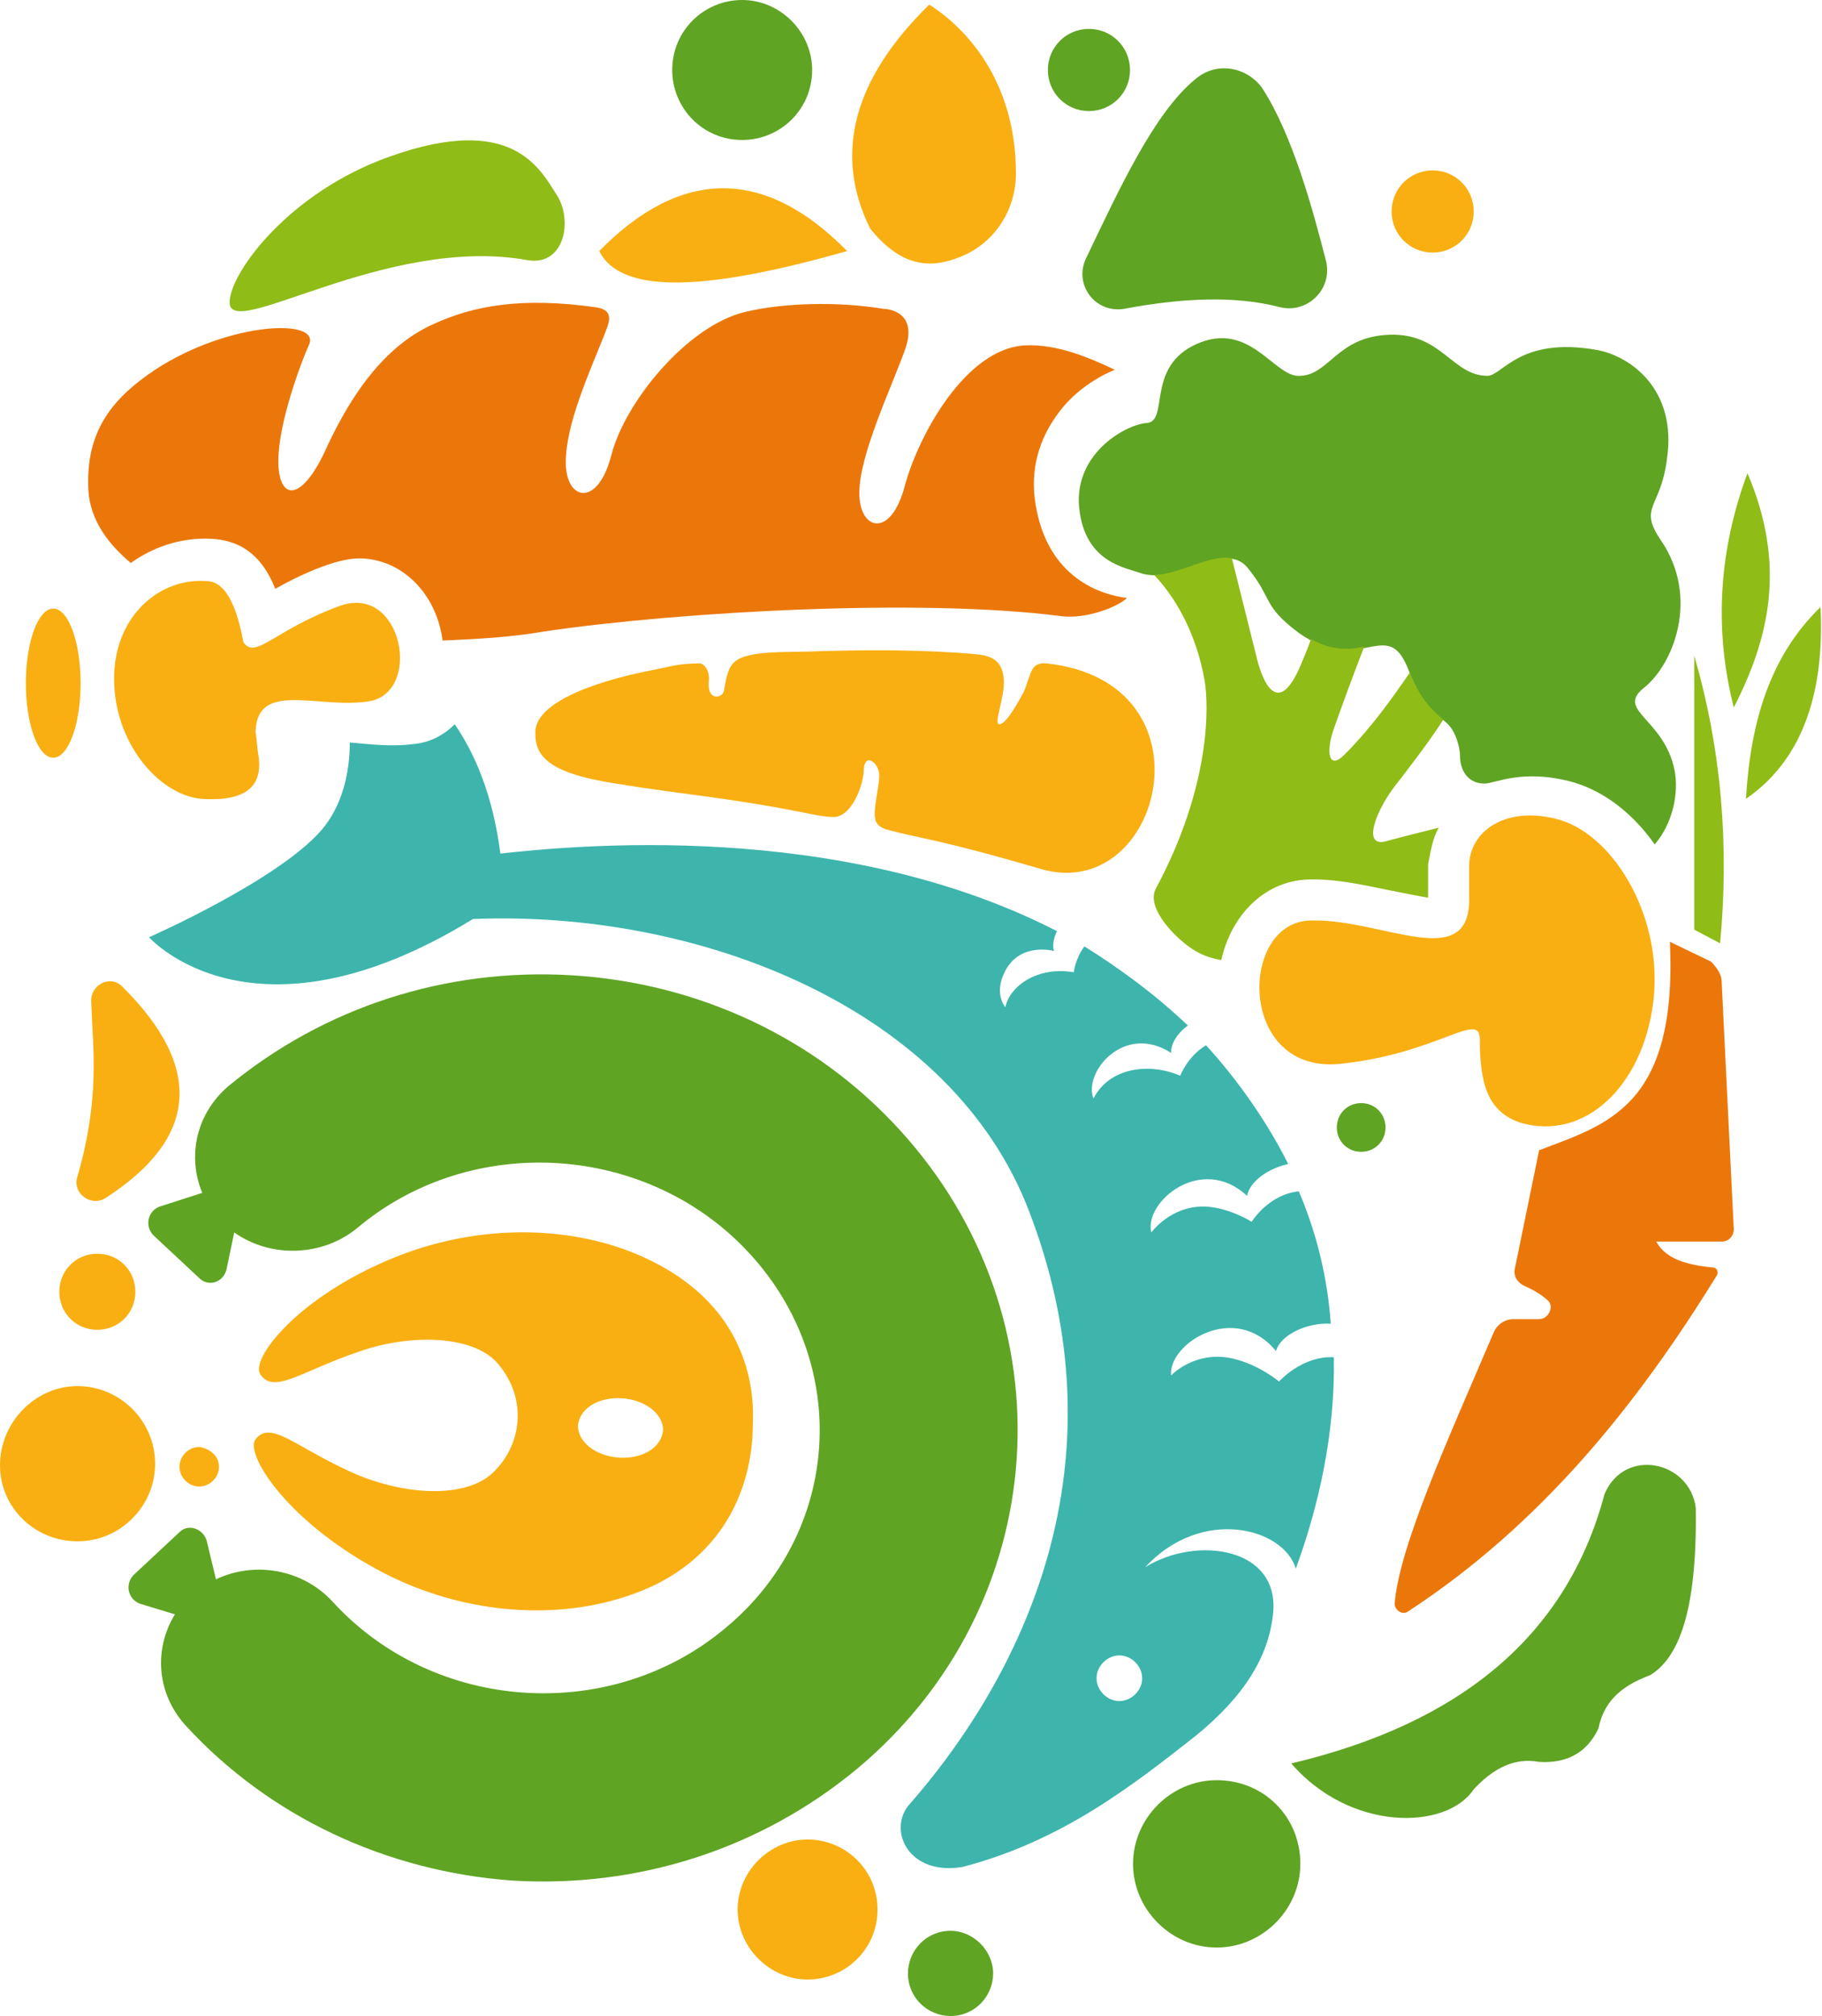 <svg version="1.1" id="图层_1" x="0px" y="0px" width="119.8px" height="132.5px" viewBox="0 0 119.8 132.5" enable-background="new 0 0 119.8 132.5" xml:space="preserve" xmlns:xml="http://www.w3.org/XML/1998/namespace" xmlns="http://www.w3.org/2000/svg" xmlns:xlink="http://www.w3.org/1999/xlink">
  <path fill="#3DB5AC" d="M87.701,89.2C85.6,89.1,84.1,90.8,84.1,90.8s-1.3-1.1-3-1.5C78.6,88.7,77,90.4,77,90.4
	C76.8,88.3,81.201,85.5,83.9,88.8c0.301-1.1,2.1-1.899,3.6-1.8c-0.199-2.9-0.899-5.9-2.1-8.7c-2,0.2-3.1,2-3.1,2s-1.4-0.899-3-1
	c-2.301-0.1-3.6,1.7-3.6,1.7C75.201,79,79,75.8,82,78.6c0.101-0.699,1-1.699,2.701-2.1c-1.301-2.6-3.201-5.4-5.4-7.8
	c-1.2,0.7-1.7,2-1.7,2c-2.101-0.9-4.7-0.5-5.7,1.5c-0.699-1.7,2-5,5.1-3c0,0-0.1-0.9,1.101-1.8c-2.101-2-4.399-3.7-6.8-5.2
	c-0.6,0.8-0.7,1.7-0.7,1.7c-2.399-0.4-4.2,0.9-4.5,2.3c0,0-0.8-0.9,0-2.4c1-1.9,3.2-1.3,3.2-1.3S69.1,62,69.5,61.2
	c-14.399-7.4-32-5.6-36.6-5.1c-0.5-3.9-1.7-6.6-3-8.5c-0.7,0.7-1.6,1.2-2.7,1.3c-1.5,0.2-3,0-4.2-0.1c0,2-0.5,4.2-1.9,5.8
	c-2.9,3.3-11.3,7-11.3,7s6.8,7.7,21.3-1.2c14.8-0.6,31.5,5.8,36.601,19.3c6.899,18.1-2,32.2-8,39c-1.3,1.7,0.1,4.6,3.6,4
	c6.5-1.7,11.1-5.3,15.3-8.601c3.2-2.6,4.8-5.199,5.101-8c0.5-4.399-5-5.199-8.4-3.1c3.699-4,9.1-2.6,9.9,0.1
	C86.701,99,87.8,94.2,87.701,89.2z M73.6,111.8c-0.8,0-1.5-0.7-1.5-1.5s0.7-1.5,1.5-1.5s1.5,0.7,1.5,1.5S74.4,111.8,73.6,111.8z" class="color c1"/>
  <path fill="#5FA423" d="M91.1,74.1c0,0.9-0.7,1.601-1.601,1.601c-0.899,0-1.6-0.7-1.6-1.601c0-0.899,0.7-1.6,1.6-1.6
	C90.4,72.5,91.1,73.2,91.1,74.1z M65.3,129.7c0,1.5-1.2,2.8-2.801,2.8c-1.5,0-2.799-1.2-2.799-2.8c0-1.5,1.2-2.8,2.799-2.8
	C64,126.9,65.3,128.2,65.3,129.7z M59.1,74.2c-5.5-6-13.2-9.6-21.5-10.1c-8.3-0.5-16.3,2.1-22.6,7.3c-2.1,1.8-2.7,4.6-1.7,7
	L10.5,79.3c-0.8,0.3-1,1.3-0.4,1.9l3,2.8c0.6,0.6,1.6,0.3,1.8-0.6l0.5-2.4c2.4,1.7,5.8,1.6,8.1-0.3c7.5-6.3,19.1-5.601,25.8,1.7
	c6.7,7.3,6,18.3-1.6,24.6c-7.5,6.3-19.1,5.6-25.8-1.7c-2-2.2-5.2-2.7-7.7-1.5l-0.6-2.5c-0.2-0.8-1.2-1.2-1.8-0.6l-3,2.8
	c-0.6,0.6-0.4,1.6,0.4,1.9l2.3,0.699c-1.4,2.301-1.2,5.2,0.7,7.301c5.5,6,13.2,9.6,21.5,10.199c8.3,0.5,16.3-2.1,22.6-7.3
	C69.3,105.5,70.5,86.6,59.1,74.2z M108.1,45.2c1.899-1.5,3.7-5.9,1.101-9.7c-1.5-2.2,0-2.1,0.399-5.3c0.7-4.6-2.399-6.8-4.601-7.2
	c-5.1-0.9-6.199,1.7-7.199,1.7c-2.301,0-3-2.8-6.4-2.7c-3.6,0.1-4,2.8-6.1,2.7c-1.6-0.1-3.2-3.6-6.6-2.1
	c-3.4,1.5-1.801,5.1-3.301,5.2c-1.4,0.1-5,2.1-4.4,5.9c0.5,3.3,3,3.6,4.101,4c2.5,0.7,5.5-2.3,7-0.3c1.601,2,0.899,2.4,3.3,4.2
	c4.1,2.9,5.801-1.2,7.2,2.4c0.8,2.2,1.8,2.9,2.5,3.5C95.701,48,96,49.1,96,49.7c0,0.9,0.5,1.8,1.601,1.8c0.7,0,2.5-1,5.8-0.1
	c2.1,0.6,4,2.1,5.4,4.1c1.199-1.4,1.6-3.4,1.3-4.9C109.4,47.2,106.201,46.7,108.1,45.2z M53.4,4.6c0,2.6-2.1,4.6-4.6,4.6
	c-2.6,0-4.6-2.1-4.6-4.6C44.2,2,46.3,0,48.8,0S53.4,2.1,53.4,4.6z M85.5,122.5c0,3-2.5,5.5-5.5,5.5s-5.5-2.5-5.5-5.5S77,117,80,117
	C83.1,117,85.5,119.4,85.5,122.5z M74.3,4.6c0,1.5-1.2,2.7-2.7,2.7s-2.7-1.2-2.7-2.7s1.2-2.7,2.7-2.7S74.3,3.1,74.3,4.6z M78.6,5.2
	c-2.7,2.2-5,7.2-7.2,11.8c-0.8,1.7,0.6,3.6,2.5,3.3c3.7-0.7,7.301-0.9,10.301-0.1c1.799,0.4,3.399-1.2,3-3C86.3,13.7,85,8.9,83,5.8
	C82,4.4,80,4,78.6,5.2z M84.9,115.9c11-2.601,18.1-8.301,20.6-17.7c1.301-3.101,5.601-2.2,6,0.899c0.101,7-1.199,9.9-3,11
	c-1.6,0.601-3,1.5-3.399,3.5c-0.8,1.7-2.2,2.301-3.899,2.2c-1.601-0.3-3,0.4-4.301,1.8C95.1,120.3,88.8,120.4,84.9,115.9z" class="color c2"/>
  <path fill="#EB770A" d="M68.1,33.2c-0.399-2.3,0.2-4.4,1.601-6.2c1-1.3,2.399-2.2,3.6-2.7c-1.7-0.8-3.801-1.7-5.9-1.6
	c-3.9,0.2-7,5.9-7.9,9.2c-0.9,3.5-3,3-3,0.5s2.1-6.9,3-9.4s-1.1-2.7-1.4-2.7c-3-0.5-6.6-0.4-9.1,0.2c-3.8,0.9-7.9,5.9-8.8,9.4
	c-0.9,3.5-3,3-3,0.5s1.5-5.8,2.5-8.3c0.3-0.8,0.8-1.7-0.5-1.9c-4.9-0.7-8.1-0.1-10.7,1.1c-3.6,1.6-5.8,5.4-7.2,8.5
	c-1.6,3.3-3,3-3,0.5s1.5-6.5,2-7.6c0.9-1.8-5.2-1.6-10.1,1.6c-2.7,1.8-4.5,3.9-4.4,7.6c0,1.9,1,3.6,2.8,5.1c1.4-1,3.1-1.6,4.9-1.6
	c2,0,3.6,0.8,4.6,3.3c1.4-0.8,3.9-2,5.5-2c2.8,0,5.1,2.3,5.5,5.4c2.2-0.1,4.4-0.2,6.7-0.6c8.8-1.3,24.8-2.2,34-1
	c1.6,0.2,3.699-0.6,4.3-1.2C72.4,39.1,68.9,38,68.1,33.2z M113.201,64.5L114,80.8c0,0.4-0.299,0.8-0.799,0.8H108.9
	c0.5,0.9,1.5,1.5,3.7,1.7c0.3,0,0.399,0.3,0.3,0.5c-5.3,8.601-11.6,16.4-20.3,22.101c-0.399,0.3-0.899-0.101-0.899-0.5
	c0.299-3.801,3.6-11,6.5-17.801C98.4,87.1,98.9,86.7,99.5,86.7h1.701c0.6,0,1-0.8,0.6-1.2c-0.301-0.3-0.9-0.7-1.6-1
	c-0.4-0.2-0.701-0.6-0.601-1.1l1.601-7.801c4.399-1.699,9.1-2.8,8.6-13.7l2.699,1.3C112.8,63.5,113.201,64,113.201,64.5z" class="color c3"/>
  <path fill="#F9AF12" d="M8.9,84.9c0,1.399-1.1,2.5-2.5,2.5S3.9,86.3,3.9,84.9c0-1.4,1.1-2.5,2.5-2.5S8.9,83.5,8.9,84.9z M14.4,96.4
	c0,0.699-0.6,1.3-1.3,1.3c-0.7,0-1.3-0.601-1.3-1.3c0-0.7,0.6-1.301,1.3-1.301C13.8,95.2,14.4,95.7,14.4,96.4z M44.3,83.7
	c-5-3.2-12.2-3.601-18.5-1c-6.3,2.6-9.3,6.6-8.7,7.6c0.9,1.4,2.7-0.2,6.6-1.5c3.5-1.2,7.6-1,9.1,0.9c1.9,2.3,1.5,5.3-0.4,7.1
	c-1.8,1.7-5.8,1.5-9.2,0c-3.8-1.7-5.4-3.5-6.4-2.2c-0.7,0.9,1.9,5.2,7.9,8.5c6,3.301,13.2,3.601,18.5,1c5.3-2.699,6.3-7.6,6.3-10.5
	C49.6,91.6,49.3,86.9,44.3,83.7z M40.7,95.8c-1.5-0.1-2.7-1-2.7-2.1c0.1-1.101,1.3-1.9,2.9-1.8c1.5,0.1,2.7,1,2.7,2.1
	C43.5,95.1,42.3,95.9,40.7,95.8z M88.3,69.9c6.3-0.7,9-3.5,9-1.601c0,3.101,0.6,4.8,2.699,5.5c4.201,1.2,8-2.399,8.701-7.9
	c0.699-5.5-2.5-10.9-6.101-12c-3.399-1-5.899,0.6-6,2.9c0,0.7,0,1.4,0,2.2c0.101,5-5.7,1.4-10.3,1.5C81.4,60.4,81.3,70.8,88.3,69.9z
	 M68.8,43.6c-1.1-0.1-1,0.8-1.5,1.9c-0.6,1.1-1.2,2.1-1.6,2.1c-0.4,0,0.399-1.8,0.299-3c-0.1-1.1-0.699-1.5-1.799-1.6
	C60.9,42.7,57.3,42.7,53.8,42.8c-1.9,0.1-4.6-0.1-5.5,0.7c-0.5,0.4-0.6,1.4-0.7,1.9s-1.1,0.7-1-0.6c0.1-0.7-0.3-1.2-0.6-1.2
	c-1.3,0-1.9,0.2-2.9,0.4c-4.7,0.9-8,2.4-7.9,4.2c0,1.4,0.7,2.6,5.3,3.3c4.2,0.7,7.4,0.9,12.8,2c0.5,0.1,1.1,0.2,1.5,0.2
	c1.2,0,2-2.1,2-3.2c0.1-1,0.9-0.4,1,0.3c0.1,0.7-0.5,2.6-0.2,3.2c0.2,0.4,0.6,0.5,1,0.6c1.899,0.5,3.3,0.6,9.8,2.5
	C76.4,59.5,80.1,44.8,68.8,43.6z M13.2,52.5c2.8,0.2,4.1-0.7,3.8-2.8c-0.1-0.5-0.1-1.1-0.2-1.6c0.1-3.4,4.1-1.5,7.4-2
	c3.6-0.5,2.3-7.7-1.8-6.3c-4.4,1.6-5.6,3.6-6.4,2.4c-0.4-2.2-1.1-3.9-2.3-4c-3.2-0.3-6.2,2.3-6.2,6.4C7.5,48.8,10.4,52.2,13.2,52.5z
	 M61.1,0.3c-5,4.9-6.3,9.8-3.9,14.7c2,2.5,3.9,2.7,5.9,1.9c2.3-0.9,3.7-3.1,3.7-5.5C66.8,5.7,63.9,2.1,61.1,0.3z M57.7,125.5
	c0,2.6-2.1,4.6-4.6,4.6s-4.6-2.1-4.6-4.6s2.1-4.6,4.6-4.6S57.7,122.9,57.7,125.5z M96.9,13.9c0,1.5-1.199,2.7-2.699,2.7
	S91.5,15.4,91.5,13.9s1.201-2.7,2.701-2.7S96.9,12.4,96.9,13.9z M5.3,44.9c0,2.7-0.8,4.9-1.8,4.9s-1.8-2.2-1.8-4.9
	c0-2.7,0.8-4.9,1.8-4.9S5.3,42.2,5.3,44.9z M8.1,64.9c5.3,5.3,4.9,9.9-1.1,13.8c-1,0.7-2.3-0.3-1.9-1.4c1.5-5.2,1-8.399,0.9-11.4
	C5.9,64.7,7.3,64,8.1,64.9z M5.1,91.1c2.8,0,5.1,2.301,5.1,5.101s-2.3,5.1-5.1,5.1c-2.8,0-5.1-2.2-5.1-5S2.3,91.1,5.1,91.1z
	 M39.4,16.5c5.4-5.5,10.9-5.5,16.3,0C46.9,19,40.9,19.5,39.4,16.5z" class="color c4"/>
  <path fill="#8FBC17" d="M34.7,17.1c2.4,0.4,3-2.6,1.9-4.3c-1.1-1.7-2.9-5.4-11-2.5c-6.5,2.3-10.4,7.5-10.5,9.5
	C14.9,22.6,25.3,15.4,34.7,17.1z M94.6,54.4c-1.2,0.3-2.399,0.6-3.5,0.9C89.5,55.7,90.5,53.1,92,51.3c0.601-0.8,1.801-2.3,2.9-4
	c-0.699-0.6-1.5-1.3-2.199-3.1c-1.101,1.6-2.5,3.6-4.301,5.4c-1.1,1.1-1.199-0.3-0.699-1.7c0.6-1.7,1.299-3.6,2-5.4
	c-0.9,0.2-2.101,0.3-3.5-0.5c-0.201,0.6-0.5,1.3-0.801,2c-1.8,3.9-2.8-0.9-2.8-0.9L81,36.7c-1.399-0.3-3.299,1-5.1,1.1
	c1.6,1.7,2.801,4.1,3.301,6.9C79.5,46.4,79.6,51.7,76,58.4c-0.699,1.3,1.4,3.4,2.601,4.1c0.5,0.3,1.101,0.5,1.7,0.6
	c0.699-3.1,3-5.3,5.9-5.3c0.1,0,0.1,0,0.199,0c1.7,0,3.4,0.4,4.9,0.7c1,0.2,2,0.4,2.6,0.5l0,0l0,0c0-0.3,0-0.5,0-0.8
	c0-0.5,0-0.9,0-1.4C94.1,55.8,94.201,55.1,94.6,54.4z M114.9,31.1c-1.9,5.1-2.199,10.3-0.9,15.4C116.3,42,117.5,37.2,114.9,31.1z
	 M111.4,43.1c1.801,6.2,2.301,12.5,1.7,18.9l-1.7-0.9V43.1z M119.701,39.9c0.299,6-1.4,10.2-4.9,12.6
	C115.1,47.4,116.4,43.1,119.701,39.9z" class="color c5"/>
</svg>